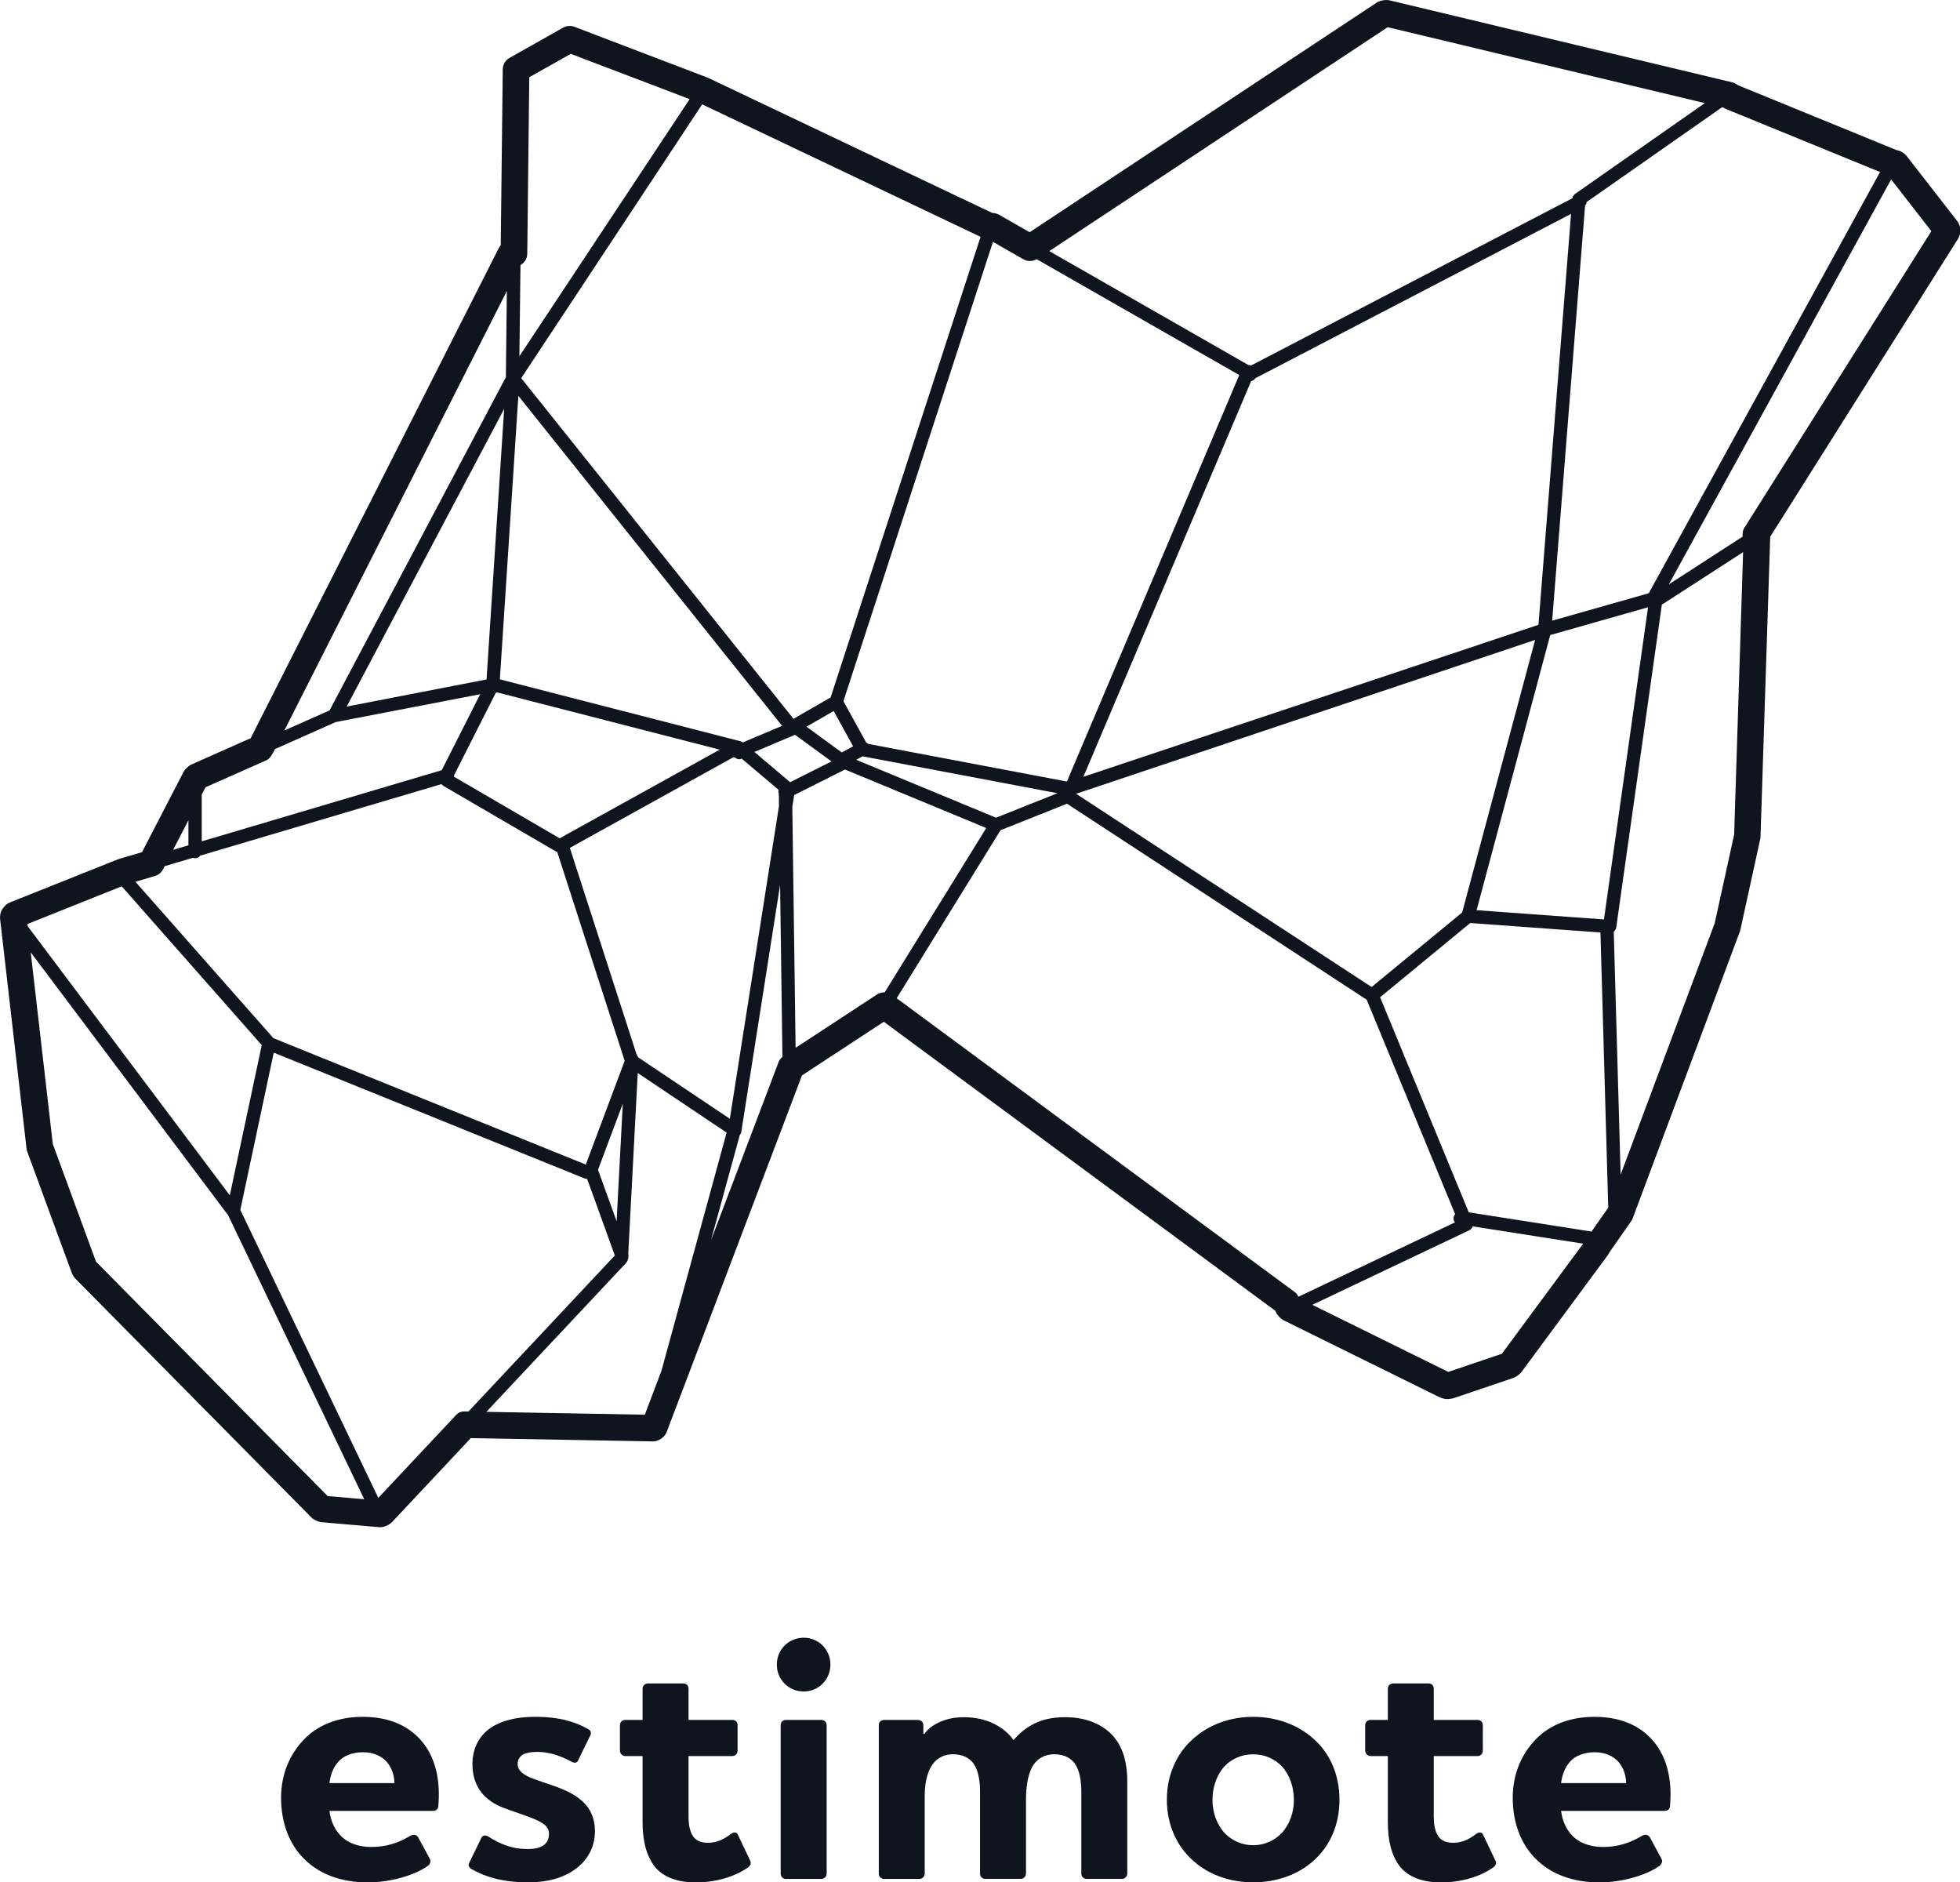 <?xml version="1.0" encoding="utf-8"?>
<!-- Generator: Adobe Illustrator 22.1.0, SVG Export Plug-In . SVG Version: 6.00 Build 0)  -->
<svg version="1.1" id="Layer_1" xmlns="http://www.w3.org/2000/svg" xmlns:xlink="http://www.w3.org/1999/xlink" x="0px" y="0px"
	 width="100px" height="96px" viewBox="0 0 100 96" enable-background="new 0 0 100 96" xml:space="preserve">
<g>
	<g>
		<path fill="#0F141E" d="M18.512,87.575c-1.279,0-2.29,0.424-2.982,1.133
			c-0.728,0.743-1.19,1.769-1.19,2.992c0,1.292,0.428,2.39,1.19,3.134
			c0.764,0.761,1.865,1.186,3.232,1.186c1.188,0,2.396-0.372,3.054-0.832
			c0.123-0.089,0.176-0.229,0.123-0.354l-0.604-1.116
			c-0.089-0.124-0.213-0.176-0.409-0.07c-0.586,0.353-1.207,0.566-1.989,0.566
			c-0.656,0-1.225-0.213-1.579-0.602c-0.284-0.301-0.48-0.708-0.55-1.239h5.289
			c0.161,0,0.268-0.106,0.268-0.266c0.107-1.239-0.125-2.32-0.711-3.116
			C21.016,88.124,19.985,87.575,18.512,87.575z M16.808,90.955
			c0.053-0.426,0.195-0.797,0.443-1.08c0.266-0.318,0.746-0.494,1.277-0.494
			c0.516,0,0.942,0.194,1.208,0.494c0.248,0.302,0.373,0.638,0.39,1.08H16.808z
			 M28.914,91.362c-0.603-0.283-1.224-0.441-1.774-0.654
			c-0.427-0.178-0.728-0.372-0.728-0.726c0-0.196,0.07-0.336,0.232-0.461
			c0.194-0.105,0.425-0.158,0.744-0.158c0.515,0,1.083,0.123,1.793,0.512
			c0.142,0.07,0.266,0.053,0.32-0.089l0.604-1.239
			c0.071-0.123,0.071-0.264-0.107-0.354c-0.638-0.355-1.421-0.619-2.716-0.619
			c-1.047,0-1.865,0.247-2.397,0.672c-0.515,0.426-0.781,1.028-0.781,1.736
			c0,1.044,0.497,1.752,1.402,2.159c0.639,0.267,1.244,0.426,1.776,0.657
			c0.443,0.194,0.727,0.37,0.727,0.76c0,0.249-0.106,0.461-0.301,0.585
			c-0.194,0.124-0.462,0.176-0.781,0.176c-0.763,0-1.347-0.212-2.042-0.654
			c-0.142-0.071-0.284-0.036-0.337,0.106l-0.603,1.239
			c-0.072,0.125-0.036,0.248,0.123,0.336c0.622,0.354,1.492,0.672,2.895,0.672
			c0.977,0,1.774-0.229,2.361-0.654c0.657-0.46,1.029-1.15,1.029-1.947
			C30.352,92.495,29.927,91.841,28.914,91.362z M37.649,93.594
			c-0.053-0.142-0.214-0.161-0.372-0.036c-0.426,0.336-0.817,0.442-1.154,0.442
			c-0.408,0-0.675-0.142-0.817-0.425c-0.123-0.23-0.177-0.531-0.177-0.92v-3.08
			h2.236c0.16,0,0.267-0.123,0.267-0.284v-1.292c0-0.16-0.107-0.266-0.267-0.266
			h-2.236v-1.593c0-0.159-0.106-0.267-0.267-0.267h-1.81
			c-0.143,0-0.267,0.108-0.267,0.267v1.593h-0.888
			c-0.143,0-0.267,0.106-0.267,0.266v1.292c0,0.161,0.124,0.284,0.267,0.284h0.888
			v3.399c0,0.832,0.159,1.664,0.639,2.266c0.408,0.478,1.065,0.78,2.077,0.78
			c1.047,0,2.006-0.302,2.663-0.763c0.125-0.087,0.178-0.229,0.107-0.354
			L37.649,93.594z M41.909,87.734h-1.811c-0.161,0-0.267,0.106-0.267,0.266v7.578
			c0,0.141,0.106,0.266,0.267,0.266h1.811c0.142,0,0.267-0.125,0.267-0.266v-7.578
			C42.176,87.839,42.051,87.734,41.909,87.734z M54.336,87.593
			c-0.586,0-1.119,0.106-1.545,0.317c-0.48,0.23-0.835,0.567-1.083,0.851
			c-0.23-0.336-0.568-0.621-0.993-0.832c-0.462-0.23-0.994-0.335-1.545-0.335
			c-0.516,0-0.993,0.106-1.439,0.353c-0.229,0.124-0.426,0.301-0.568,0.495h-0.054
			v-0.442c0-0.16-0.125-0.266-0.267-0.266h-1.739
			c-0.159,0-0.266,0.106-0.266,0.266v7.578c0,0.141,0.107,0.265,0.266,0.265h1.811
			c0.142,0,0.265-0.124,0.265-0.265V91.628c0-0.62,0.108-1.133,0.321-1.505
			c0.212-0.372,0.585-0.638,1.117-0.638c0.515,0,0.834,0.195,1.03,0.443
			c0.267,0.354,0.355,0.903,0.355,1.451v4.197c0,0.141,0.106,0.265,0.267,0.265
			h1.81c0.144,0,0.267-0.124,0.267-0.265v-3.734c0-0.693,0.089-1.278,0.32-1.719
			c0.212-0.372,0.586-0.638,1.119-0.638c0.515,0,0.834,0.195,1.029,0.443
			c0.267,0.354,0.356,0.903,0.356,1.451v4.197c0,0.141,0.106,0.265,0.266,0.265
			h1.81c0.144,0,0.268-0.124,0.268-0.265v-4.71c0-1.169-0.338-1.983-0.888-2.479
			C56.022,87.821,55.187,87.593,54.336,87.593z M63.938,87.575
			c-1.188,0-2.272,0.406-3.054,1.114c-0.834,0.726-1.35,1.823-1.35,3.115
			c0,1.293,0.516,2.39,1.35,3.117c0.782,0.707,1.865,1.095,3.054,1.095
			c1.189,0,2.29-0.388,3.071-1.095c0.834-0.727,1.331-1.825,1.331-3.117
			c0-1.292-0.497-2.389-1.331-3.115C66.229,87.982,65.127,87.575,63.938,87.575z
			 M65.411,93.487c-0.372,0.389-0.888,0.638-1.473,0.638
			c-0.587,0-1.101-0.248-1.473-0.638c-0.372-0.424-0.604-1.009-0.604-1.682
			c0-0.673,0.232-1.275,0.604-1.699c0.372-0.39,0.886-0.62,1.473-0.62
			c0.585,0,1.1,0.23,1.473,0.62c0.373,0.424,0.604,1.026,0.604,1.699
			C66.015,92.478,65.784,93.063,65.411,93.487z M75.672,93.594
			c-0.053-0.142-0.213-0.161-0.373-0.036c-0.425,0.336-0.816,0.442-1.154,0.442
			c-0.409,0-0.675-0.142-0.816-0.425c-0.126-0.23-0.178-0.531-0.178-0.92v-3.08
			h2.236c0.159,0,0.267-0.123,0.267-0.284v-1.292c0-0.16-0.108-0.266-0.267-0.266
			h-2.236v-1.593c0-0.159-0.106-0.267-0.266-0.267h-1.812
			c-0.142,0-0.265,0.108-0.265,0.267v1.593h-0.889
			c-0.142,0-0.266,0.106-0.266,0.266v1.292c0,0.161,0.124,0.284,0.266,0.284h0.889
			v3.399c0,0.832,0.158,1.664,0.639,2.266c0.409,0.478,1.064,0.78,2.077,0.78
			c1.048,0,2.006-0.302,2.662-0.763c0.124-0.087,0.178-0.229,0.107-0.354
			L75.672,93.594z M81.352,87.575c-1.278,0-2.29,0.424-2.982,1.133
			c-0.728,0.743-1.19,1.769-1.19,2.992c0,1.292,0.426,2.39,1.19,3.134
			c0.764,0.761,1.865,1.186,3.231,1.186c1.188,0,2.396-0.372,3.054-0.832
			c0.124-0.089,0.177-0.229,0.124-0.354l-0.604-1.116
			c-0.088-0.124-0.213-0.176-0.408-0.07c-0.585,0.353-1.207,0.566-1.988,0.566
			c-0.658,0-1.226-0.213-1.581-0.602c-0.284-0.301-0.48-0.708-0.55-1.239h5.291
			c0.16,0,0.267-0.106,0.267-0.266c0.106-1.239-0.125-2.32-0.711-3.116
			C83.856,88.124,82.825,87.575,81.352,87.575z M79.648,90.955
			c0.053-0.426,0.196-0.797,0.445-1.08c0.264-0.318,0.745-0.494,1.278-0.494
			c0.514,0,0.94,0.194,1.207,0.494c0.247,0.302,0.373,0.638,0.391,1.08H79.648z
			 M41.01,83.539c-0.779,0-1.376,0.613-1.376,1.371c0,0.759,0.597,1.372,1.376,1.372
			c0.761,0,1.359-0.613,1.359-1.372C42.369,84.152,41.771,83.539,41.01,83.539z
			 M99.846,11.26L97.285,7.967c-0.127-0.165-0.314-0.275-0.516-0.308L88.679,4.35
			c-0.092-0.07-0.192-0.124-0.281-0.145L70.881,0.014
			c-0.179-0.041-0.483,0.014-0.635,0.115L52.533,11.846l-1.581-0.904
			c-0.091-0.046-0.224-0.079-0.328-0.08L36.135,3.973l-6.827-2.606
			c-0.188-0.071-0.401-0.056-0.577,0.044l-2.735,1.542
			c-0.21,0.118-0.342,0.341-0.345,0.582l-0.103,8.979
			c-0.044,0.05-0.082,0.107-0.115,0.169l-12.642,24.971l-3.036,1.347
			c-0.072,0.034-0.16,0.1-0.235,0.173c-0.063,0.056-0.114,0.123-0.153,0.196
			l-2.121,4.097l-1.174,0.348c-0.012,0.004-0.025,0.008-0.036,0.013
			c-0.013,0.004-0.024,0.007-0.036,0.012l-5.503,2.197
			c-0.135,0.058-0.249,0.15-0.34,0.287c-0.044,0.053-0.079,0.114-0.103,0.175
			c-0.028,0.068-0.042,0.14-0.048,0.214c-0.006,0.056-0.007,0.116-0.001,0.167
			l1.349,11.709c0.005,0.053,0.018,0.105,0.036,0.155l2.266,6.17
			c0.033,0.098,0.118,0.237,0.191,0.31L15.887,77.404
			c0.114,0.116,0.352,0.229,0.516,0.243l2.941,0.253
			c0.018,0.001,0.043,0.002,0.062,0.002c0.188,0,0.467-0.121,0.595-0.259
			l4.021-4.286l9.236,0.167c0.316,0.029,0.654-0.203,0.759-0.485l6.901-18.183
			l4.175-2.736L65.064,66.861c0.085,0.215,0.249,0.398,0.466,0.506l7.924,3.91
			c0.131,0.06,0.269,0.09,0.41,0.09c0.073,0,0.237-0.025,0.309-0.049
			l3.022-1.025c0.179-0.063,0.335-0.179,0.451-0.334l4.388-5.939
			c0.021-0.028,0.048-0.08,0.073-0.129l1.083-1.554
			c0.023-0.029,0.044-0.061,0.063-0.092l0.007-0.007
			c0.001-0.006,0.004-0.01,0.006-0.014c0.015-0.03,0.028-0.057,0.039-0.085
			l5.481-14.668l1.034-4.73l0.496-15.333v-0.027l9.58-15.192
			C100.076,11.894,100.053,11.517,99.846,11.26z M87.924,5.485
			c0.044,0.031,0.092,0.058,0.143,0.078l7.854,3.211L84.166,30.178
			c-0,0,0,0-0,0.001c-0.018,0.025-0.028,0.053-0.04,0.08
			l-4.934,1.402l0.131-1.65l1.549-19.526c0.047-0.055,0.075-0.11,0.08-0.181
			l6.909-4.834L87.924,5.485z M72.095,34.008l-16.82,5.616l8.558-20.183
			c0.09-0.018,0.167-0.068,0.217-0.149l16.106-8.381l-1.663,20.96L72.095,34.008z
			 M78.323,32.642l-3.722,13.902l-4.621,3.803l-15.073-9.854
			c0.002-0.001,0.003-0.003,0.004-0.004l22.932-7.686L78.323,32.642z M70.8,1.387
			l16.18,3.873l-6.618,4.63c-0.001,0.001-0.001,0.002-0.002,0.002
			c-0.034,0.025-0.063,0.056-0.086,0.093c-0.004,0.006-0.01,0.011-0.014,0.018
			c-0.018,0.033-0.027,0.07-0.034,0.108l-16.408,8.539
			c-0.005-0.003-0.009-0.007-0.014-0.01c-0.038-0.017-0.078-0.023-0.117-0.024
			l-10.152-5.807L70.8,1.387z M50.661,12.337l1.56,0.893
			c0.211,0.12,0.462,0.109,0.669-0.009l10.337,5.91l-8.793,20.735L44.292,37.945
			c-0.029-0.031-0.062-0.055-0.1-0.073l-1.149-2.083
			c0.001-0.014-0.005-0.028-0.005-0.042L50.661,12.337z M53.95,40.461
			l-3.131,1.25l-7.135-2.954l0.325-0.177L53.95,40.461z M43.527,38.07
			l-0.579,0.313l-1.801-1.315l1.387-0.799L43.527,38.07z M50.029,12.08
			l-7.65,23.495l-1.894,1.092L26.593,19.289l9.232-13.966L50.029,12.08z
			 M26.555,13.521c0.012-0.007,0.024-0.013,0.035-0.02
			c0.191-0.124,0.308-0.334,0.311-0.562l0.103-9l2.117-1.192l6.064,2.31
			l-8.685,13.115L26.555,13.521z M26.447,20.192l13.456,16.833l-2.01,0.848
			c-0.037-0.029-0.079-0.053-0.128-0.065l-12.262-3.155L26.447,20.192z
			 M25.294,35.343c0.013-0.007,0.029-0.007,0.041-0.016
			c0.01-0,0.019-0.008,0.029-0.009l11.356,2.921l-8.124,4.499
			c-0.013,0.007-0.022,0.019-0.034,0.028l-5.4-3.147
			c0.005-0.024,0.006-0.049,0.005-0.074L25.294,35.343z M24.824,34.658l-7.137,1.384
			l8.036-15.185L24.824,34.658z M29.081,43.245l8.348-4.624
			c0.01,0.001,0.017,0.01,0.027,0.01c0.005,0,0.009-0.003,0.014-0.003
			c0.014,0.008,0.025,0.02,0.041,0.026c0.001,0,0.003,0,0.004,0.001
			c0.059,0.044,0.126,0.075,0.199,0.075c0.043,0,0.085-0.016,0.126-0.033
			l1.887,1.595c-0.019,0.072-0.018,0.134,0.009,0.203l0.008,0.622l-2.507,15.951
			l-4.68-3.135c-0.015-0.048-0.04-0.089-0.071-0.124l-3.408-10.546
			C29.078,43.257,29.081,43.251,29.081,43.245z M25.86,14.842l-0.051,4.4
			l-8.995,16.996l-2.305,1.022L25.86,14.842z M10.293,40.53l0.192-0.371
			l3.101-1.376c0.141-0.063,0.257-0.209,0.33-0.365l0.008,0.002l0.106-0.21
			l3.095-1.377l7.374-1.421l-1.961,3.875l-12.245,3.63V40.53z M9.613,41.843v1.275
			l-0.779,0.231L9.613,41.843z M7.909,44.682c0.177-0.052,0.324-0.174,0.41-0.337
			l0.084-0.162l1.437-0.426c0.036,0.013,0.073,0.023,0.114,0.023
			c0.109,0,0.202-0.055,0.264-0.135l12.304-3.647
			c0.032,0.036,0.066,0.071,0.11,0.096l5.802,3.38l3.437,10.638l-1.974,5.267
			c-0.007,0.006-0.01,0.015-0.016,0.022l-15.933-6.445L6.91,44.979L7.909,44.682z
			 M31.775,56.301l-0.315,5.994l-0.949-2.624L31.775,56.301z M1.401,47.134
			l4.809-1.923l7.145,8.1l-1.63,7.662L1.413,47.246L1.401,47.134z
			 M16.718,76.315L4.898,64.357l-2.204-6.004l-1.126-9.773l10.071,13.408
			l6.944,14.486L16.718,76.315z M23.901,72.001l-0.155-0.003
			c-0.256-0.014-0.378,0.075-0.508,0.214l-3.936,4.194l-7.041-14.69l1.705-8.021
			l15.858,6.416c0.042,0.017,0.088,0.021,0.133,0.025l1.411,3.904l-0,0.003
			L23.901,72.001z M33.746,69.93l-0.847,2.233l-8.084-0.145l7.099-7.565
			c0.055-0.045,0.092-0.109,0.11-0.181c0.025-0.059,0.038-0.116,0.038-0.18
			c0.007-0.046,0.005-0.092-0.008-0.139l0.484-9.218l4.535,3.039L33.746,69.93z
			 M39.679,54.295l-3.407,8.981l1.467-5.359c0.035-0.041,0.057-0.09,0.069-0.145
			c0.002-0.008,0.009-0.011,0.011-0.019l1.981-12.61l0.12,8.763
			C39.804,54.002,39.716,54.142,39.679,54.295z M38.489,38.357l2.075-0.876
			l1.86,1.359l-2.111,1.059L38.489,38.357z M44.743,50.729l-4.151,2.72
			L40.424,41.167l0.096-0.613l2.593-1.301l7.206,2.984l-5.182,8.381
			C45,50.614,44.863,50.65,44.743,50.729z M66.091,65.932L45.749,50.92
			l5.298-8.571l0.312-0.124l3.079-1.228l8.591,5.617l6.7,4.381l4.512,10.94
			c-0.077,0.092-0.108,0.218-0.061,0.337c0.012,0.031,0.039,0.052,0.057,0.08
			l-7.989,3.793C66.203,66.068,66.165,65.986,66.091,65.932z M76.625,69.055
			l-2.731,0.926l-6.94-3.423l8.012-3.803c0.086-0.042,0.142-0.115,0.171-0.199
			l5.637,0.883L76.625,69.055z M82.052,61.605l-0.853,1.216l-6.262-0.981l-4.524-10.971
			l4.6-3.787l6.643,0.484l0.397,14.036
			C82.052,61.603,82.052,61.604,82.052,61.605z M81.834,46.9l-6.498-0.472
			l3.757-14.034l4.991-1.418L81.834,46.9z M88.477,42.571l-0.991,4.516
			l-4.801,12.828l-0.351-12.394c0.066-0.052,0.114-0.125,0.127-0.214l2.329-16.477
			c0.02-0.008,0.045-0.015,0.058-0.024l4.086-2.641L88.477,42.571z M88.995,26.929
			c-0.087,0.137-0.099,0.291-0.081,0.441l-3.769,2.438L96.487,9.152l2.051,2.64
			L88.995,26.929z"/>
	</g>
</g>
</svg>
